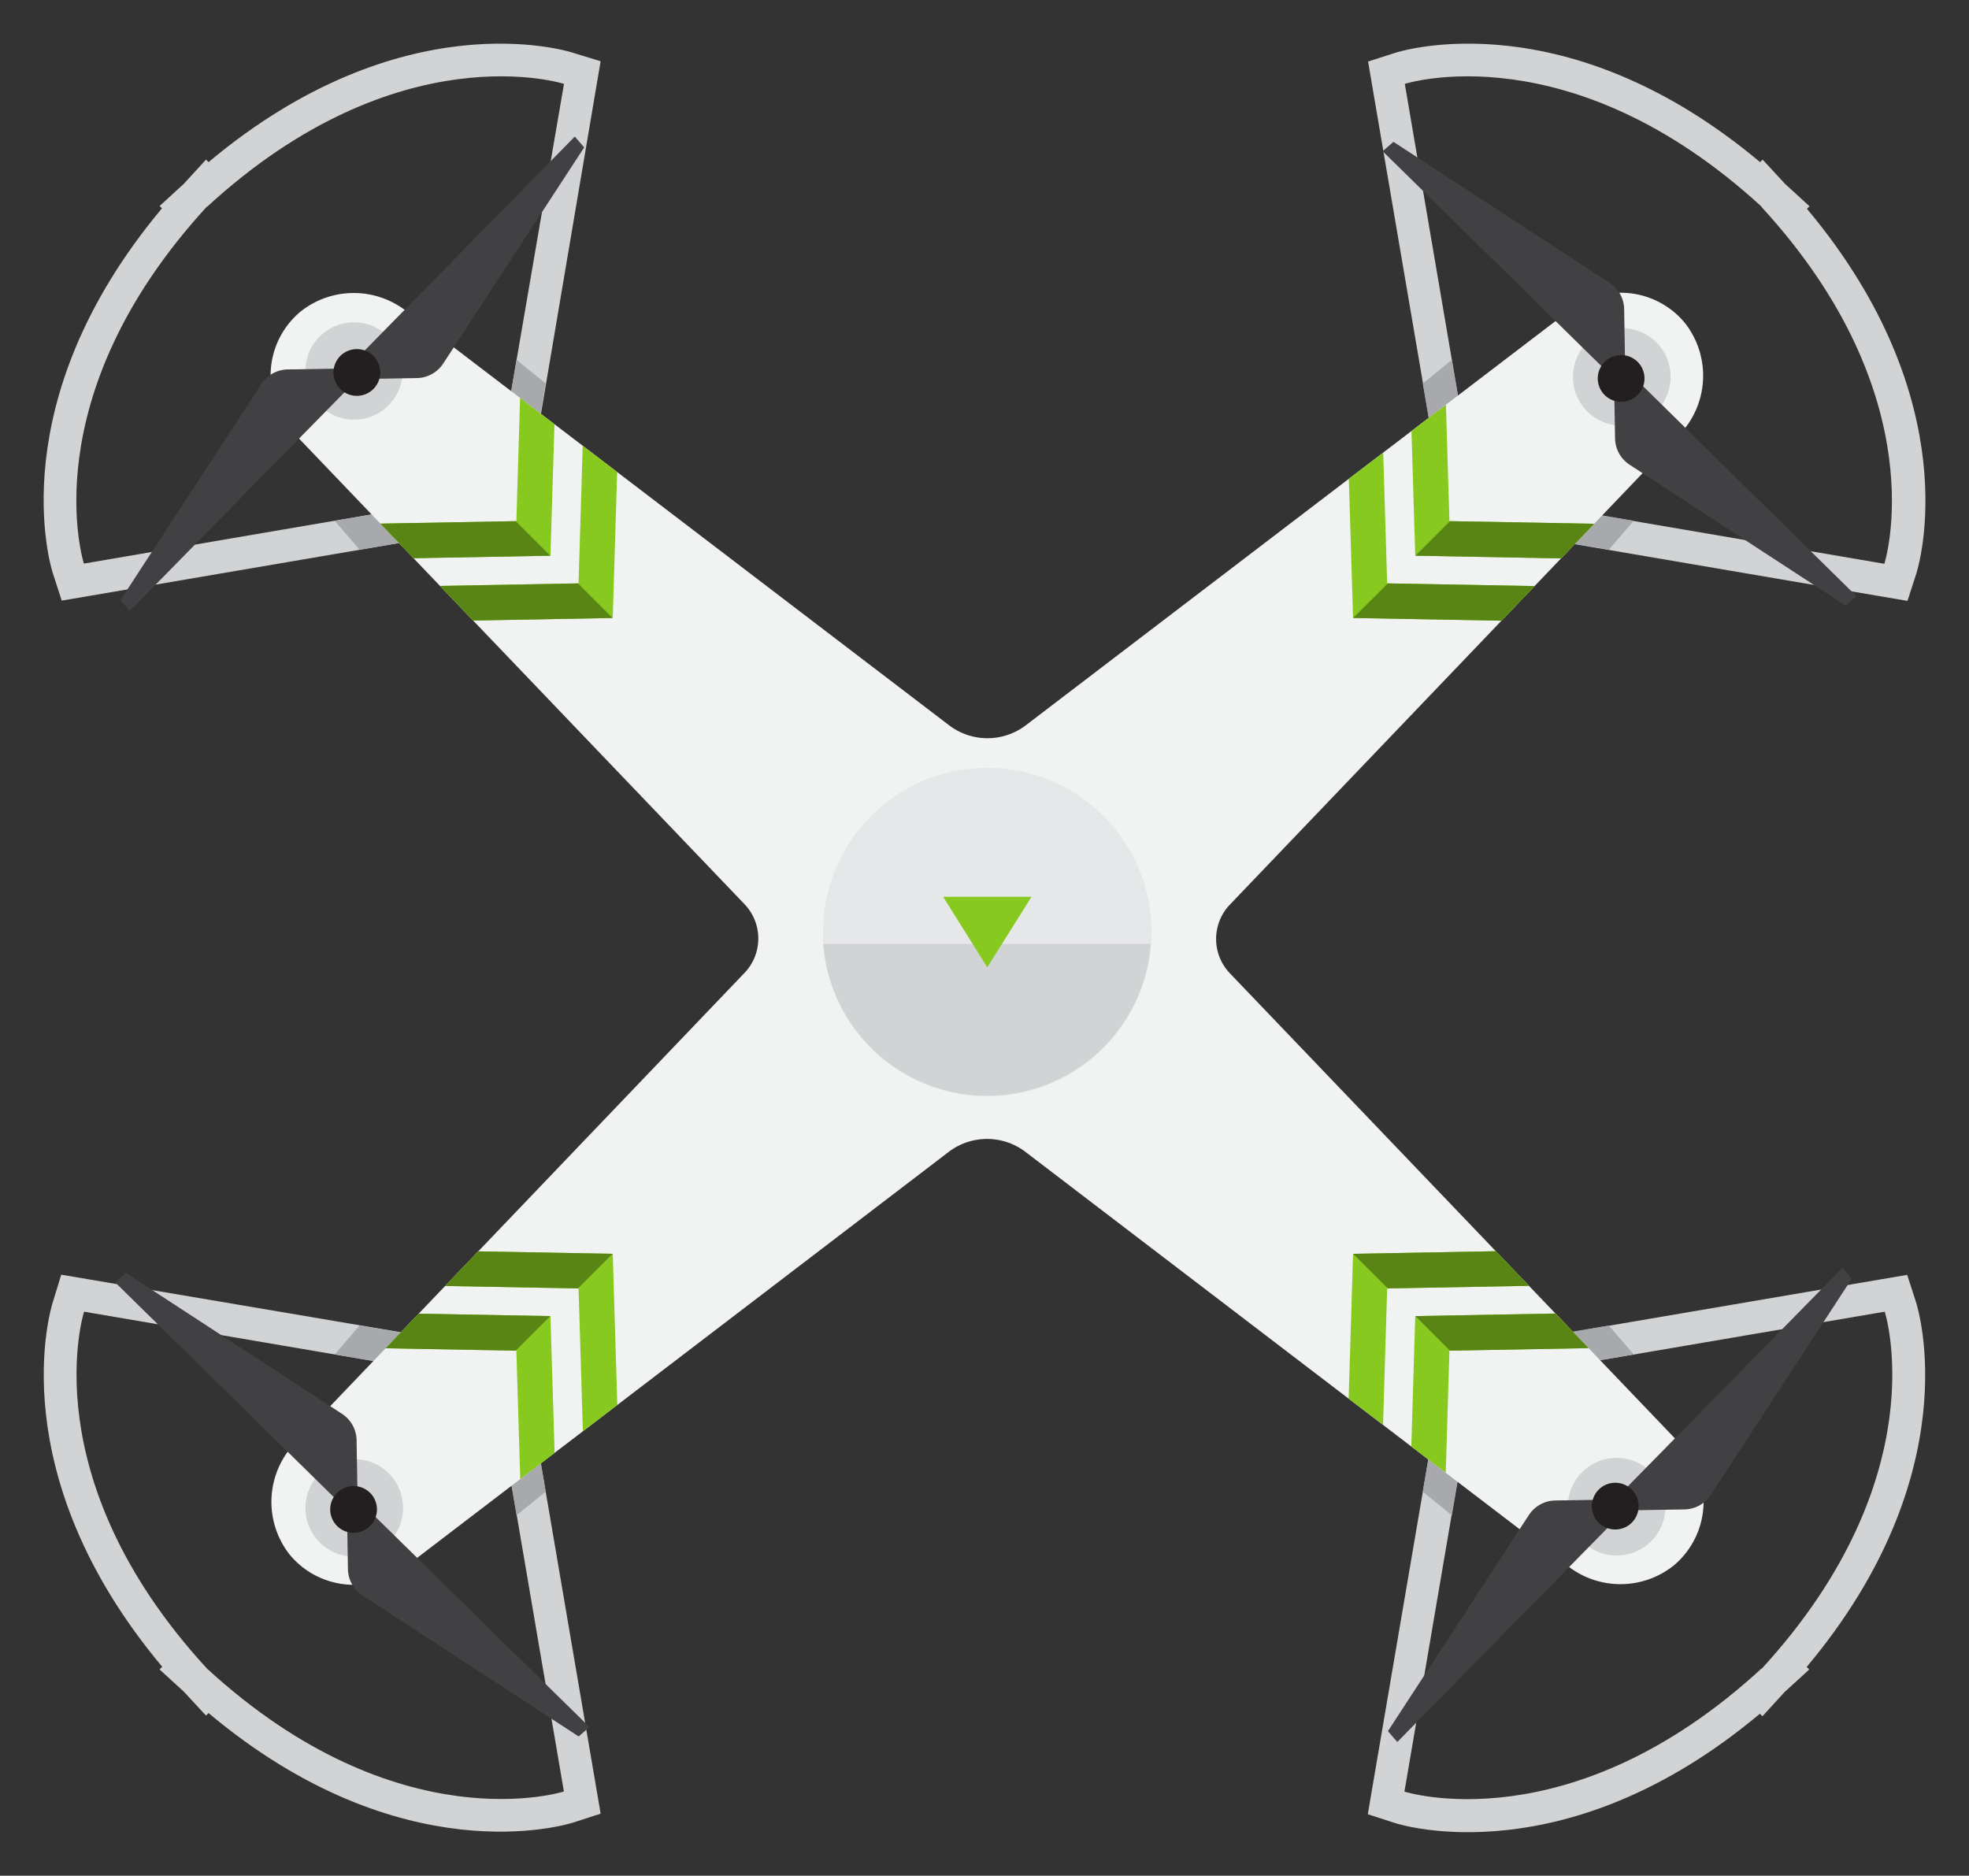 <svg xmlns="http://www.w3.org/2000/svg" viewBox="-4.64 -4.64 209.61 199.69"><rect x="-4.64" y="-4.64" width="209.61" height="199.69" fill="#333333" stroke="none"/><defs><clipPath id="a"><path d="M126.31 91.64l47.76-49.93a9.08 9.08 0 0 0 .63-12 8.85 8.85 0 0 0-12.17-1.37l-57.95 44.22a6.75 6.75 0 0 1-4.1 1.39 6.75 6.75 0 0 1-4.1-1.39L38.65 28.51a9.09 9.09 0 0 0-11.27 0 8.85 8.85 0 0 0-.76 12.94l48 50.17a5.29 5.29 0 0 1 0 7.31l-47.77 49.96a9.08 9.08 0 0 0-.63 12 8.85 8.85 0 0 0 12.17 1.37L96.34 118a6.75 6.75 0 0 1 4.1-1.39 6.75 6.75 0 0 1 4.1 1.39l57.69 44.05a9.09 9.09 0 0 0 11.27 0 8.85 8.85 0 0 0 .76-12.94L126.31 99a5.29 5.29 0 0 1 0-7.36z" fill="none"/></clipPath></defs><title>Depositphotos_107773518_20</title><g data-name="Layer 2"><path d="M17.4 17.38c20.4-18.76 38-13.09 38-13.09l-5.99 34.87L44 44l-4.86 5.4-34.85 5.96s-5.67-17.56 13.09-38m-5.05-.09l.27.27C-4.64 38.14.74 55.66 1 56.43l.93 2.87 3-.51 34.87-5.95 1.19-.2.81-.9 4.73-5.26 5.26-4.73.9-.81.2-1.19 5.9-34.87.51-3L56.43 1c-.77-.26-18.29-5.64-38.87 11.62l-.27-.27-2.36 2.58-2.58 2.36z" fill="#d1d3d4"/><path fill="#a7a9ac" d="M39.75 52.84l1.19-.2.81-.9 4.73-5.26 5.26-4.73.9-.81.2-1.19.61-3.57-3.1-2.51-.94 5.49-5.39 4.86-4.86 5.39-8.17 1.39 2.65 3.08 6.11-1.04z"/><path d="M182.87 17.38c18.76 20.4 13.09 38 13.09 38l-34.87-5.95-4.84-5.43-5.4-4.86-5.94-34.85s17.56-5.67 38 13.09m5.05-.09l-2.58-2.36-2.38-2.58-.27.27C162.14-4.64 144.61.74 143.84 1l-2.84.91.51 3 5.95 34.87.2 1.19.9.81 5.26 4.73 4.73 5.26.81.9 1.19.2 34.87 5.95 3 .51.93-2.87c.25-.76 5.62-18.29-11.63-38.87l.27-.27z" fill="#d1d3d4"/><path fill="#a7a9ac" d="M160.53 52.84l-1.2-.2-.81-.9-4.73-5.26-5.26-4.73-.9-.81-.2-1.19-.61-3.57 3.1-2.51.94 5.49 5.39 4.86 4.86 5.39 8.17 1.39-2.65 3.08-6.1-1.04z"/><path d="M182.87 173c-20.4 18.76-38 13.09-38 13.09l5.95-34.87 5.4-4.86 4.86-5.4L196 135s5.67 17.56-13.09 38m5.05.09l-.27-.27c17.26-20.58 11.88-38.11 11.63-38.87l-.93-2.87-3 .51-34.87 5.95-1.19.2-.81.9-4.73 5.26-5.26 4.73-.9.81-.2 1.19-5.95 34.87-.51 3 2.87.93c.76.25 18.29 5.62 38.87-11.63l.27.27 2.36-2.58 2.58-2.36z" fill="#d1d3d4"/><path fill="#a7a9ac" d="M160.53 137.51l-1.2.21-.81.9-4.73 5.26-5.26 4.73-.9.81-.2 1.19-.61 3.56 3.1 2.51.94-5.49 5.39-4.85 4.86-5.4 8.17-1.39-2.65-3.08-6.1 1.04z"/><path d="M17.4 173c-18.76-20.4-13.09-38-13.09-38l34.87 5.95 4.86 5.4 5.4 4.86 5.95 34.87S37.8 191.73 17.4 173m-5.05.09l2.58 2.36 2.36 2.55.27-.27c20.58 17.27 38.1 11.89 38.87 11.64l2.87-.93-.51-3-5.95-34.87-.2-1.19-.9-.81-5.26-4.73-4.73-5.26-.81-.9-1.19-.2-34.87-5.91-3-.51-.88 2.87c-.25.76-5.62 18.29 11.63 38.87l-.27.27z" fill="#d1d3d4"/><path fill="#a7a9ac" d="M39.75 137.51l1.19.21.81.9 4.73 5.26 5.26 4.73.9.81.2 1.19.61 3.56-3.1 2.51-.94-5.49-5.39-4.85-4.86-5.4-8.17-1.39 2.65-3.08 6.11 1.04z"/><path d="M126.31 91.64l47.76-49.93a9.08 9.08 0 0 0 .63-12 8.85 8.85 0 0 0-12.17-1.37l-57.95 44.22a6.75 6.75 0 0 1-4.1 1.39 6.75 6.75 0 0 1-4.1-1.39L38.65 28.51a9.09 9.09 0 0 0-11.27 0 8.85 8.85 0 0 0-.76 12.94l48 50.17a5.29 5.29 0 0 1 0 7.31l-47.77 49.96a9.08 9.08 0 0 0-.63 12 8.85 8.85 0 0 0 12.17 1.37L96.34 118a6.75 6.75 0 0 1 4.1-1.39 6.75 6.75 0 0 1 4.1 1.39l57.69 44.05a9.09 9.09 0 0 0 11.27 0 8.85 8.85 0 0 0 .76-12.94L126.31 99a5.29 5.29 0 0 1 0-7.36z" fill="#f1f2f2"/><circle cx="100.46" cy="94.59" r="17.49" fill="#e6e7e8"/><path d="M83 95.85a17.48 17.48 0 0 0 34.86 0z" fill="#d1d3d4"/><g clip-path="url(#a)"><path fill="#87c91f" d="M146.02 54.52l-1.1-36.38 3.75-.12.99 32.82 32.39.59-.07 3.75-35.96-.66z"/><path fill="#598514" d="M146.04 54.52l35.94.66.07-3.75-32.33-.59-3.68 3.68z"/><path fill="#87c91f" d="M139.4 61.15l-1.11-36.38 3.75-.12.99 32.81 32.4.6-.07 3.75-35.96-.66z"/><path fill="#598514" d="M139.41 61.15l35.95.66.07-3.75-32.33-.59-3.69 3.68z"/><path fill="#87c91f" d="M53.96 54.52l1.1-36.38-3.74-.12-.99 32.82-32.4.59.07 3.75 35.96-.66z"/><path fill="#598514" d="M53.94 54.52L18 55.18l-.07-3.75 32.33-.59 3.68 3.68z"/><path fill="#87c91f" d="M60.59 61.15l1.1-36.38-3.75-.12-.99 32.81-32.39.6.07 3.75 35.96-.66z"/><path fill="#598514" d="M60.57 61.15l-35.94.66-.07-3.75 32.33-.59 3.68 3.68z"/><path fill="#87c91f" d="M53.96 135.47l1.1 36.38-3.74.11-.99-32.81-32.4-.59.07-3.75 35.96.66z"/><path fill="#598514" d="M53.94 135.47L18 134.81l-.07 3.75 32.33.59 3.68-3.68z"/><path fill="#87c91f" d="M60.59 128.84l1.1 36.38-3.75.12-.99-32.81-32.39-.6.07-3.75 35.96.66z"/><path fill="#598514" d="M60.57 128.84l-35.94-.66-.07 3.75 32.33.59 3.68-3.68z"/><path fill="#87c91f" d="M146.02 135.47l-1.1 36.38 3.75.11.99-32.81 32.39-.59-.07-3.75-35.96.66z"/><path fill="#598514" d="M146.04 135.47l35.94-.66.07 3.75-32.33.59-3.68-3.68z"/><path fill="#87c91f" d="M139.4 128.84l-1.11 36.38 3.75.12.99-32.81 32.4-.6-.07-3.75-35.96.66z"/><path fill="#598514" d="M139.41 128.84l35.95-.66.07 3.75-32.33.59-3.69-3.68z"/></g><path fill="#87c91f" d="M95.76 90.83l4.7 7.51 4.71-7.51h-9.41z"/><circle cx="33.2" cy="34.94" r="5.2" transform="matrix(.85 -.52 .52 .85 -13.34 22.42)" fill="#d1d3d4"/><path d="M32.33 34.56L56.55 9.9l1 1.15-15 23a3.42 3.42 0 0 1-2.81 1.56l-6.62.11z" fill="#414042"/><path d="M33.39 35.74L9.18 60.4l-1-1.15 15-23a3.42 3.42 0 0 1 2.81-1.56l6.62-.11z" fill="#414042"/><circle cx="33.35" cy="35.01" r="2.49" transform="rotate(-15.86 33.36 35.018)" fill="#231f20"/><circle cx="168.01" cy="35.49" r="5.2" transform="rotate(-31.41 167.99 35.492)" fill="#d1d3d4"/><path d="M168.39 34.62L193 58.84l-1.15 1-23-15a3.42 3.42 0 0 1-1.56-2.81l-.11-6.62z" fill="#414042"/><path d="M167.21 35.68l-24.66-24.22 1.15-1 23 15a3.42 3.42 0 0 1 1.56 2.81l.11 6.62z" fill="#414042"/><circle cx="167.94" cy="35.64" r="2.49" transform="rotate(-15.86 167.965 35.655)" fill="#231f20"/><circle cx="33.07" cy="155.9" r="5.2" transform="rotate(-31.41 33.053 155.89)" fill="#d1d3d4"/><path d="M33.45 155l24.66 24.22-1.15 1-23-15a3.42 3.42 0 0 1-1.56-2.81l-.11-6.62z" fill="#414042"/><path d="M32.27 156.09L7.61 131.87l1.15-1 23 15a3.42 3.42 0 0 1 1.56 2.81l.11 6.62z" fill="#414042"/><circle cx="33" cy="156.05" r="2.49" transform="rotate(-15.86 33.004 156.05)" fill="#231f20"/><circle cx="167.46" cy="155.77" r="5.2" transform="rotate(-31.41 167.443 155.763)" fill="#d1d3d4"/><path d="M168.33 156.15l-24.22 24.66-1-1.15 15-23a3.42 3.42 0 0 1 2.81-1.56l6.62-.11z" fill="#414042"/><path d="M167.27 155l24.22-24.66 1 1.15-15 23a3.42 3.42 0 0 1-2.81 1.56l-6.62.11z" fill="#414042"/><circle cx="167.31" cy="155.7" r="2.49" transform="rotate(-15.86 167.308 155.693)" fill="#231f20"/></g></svg>